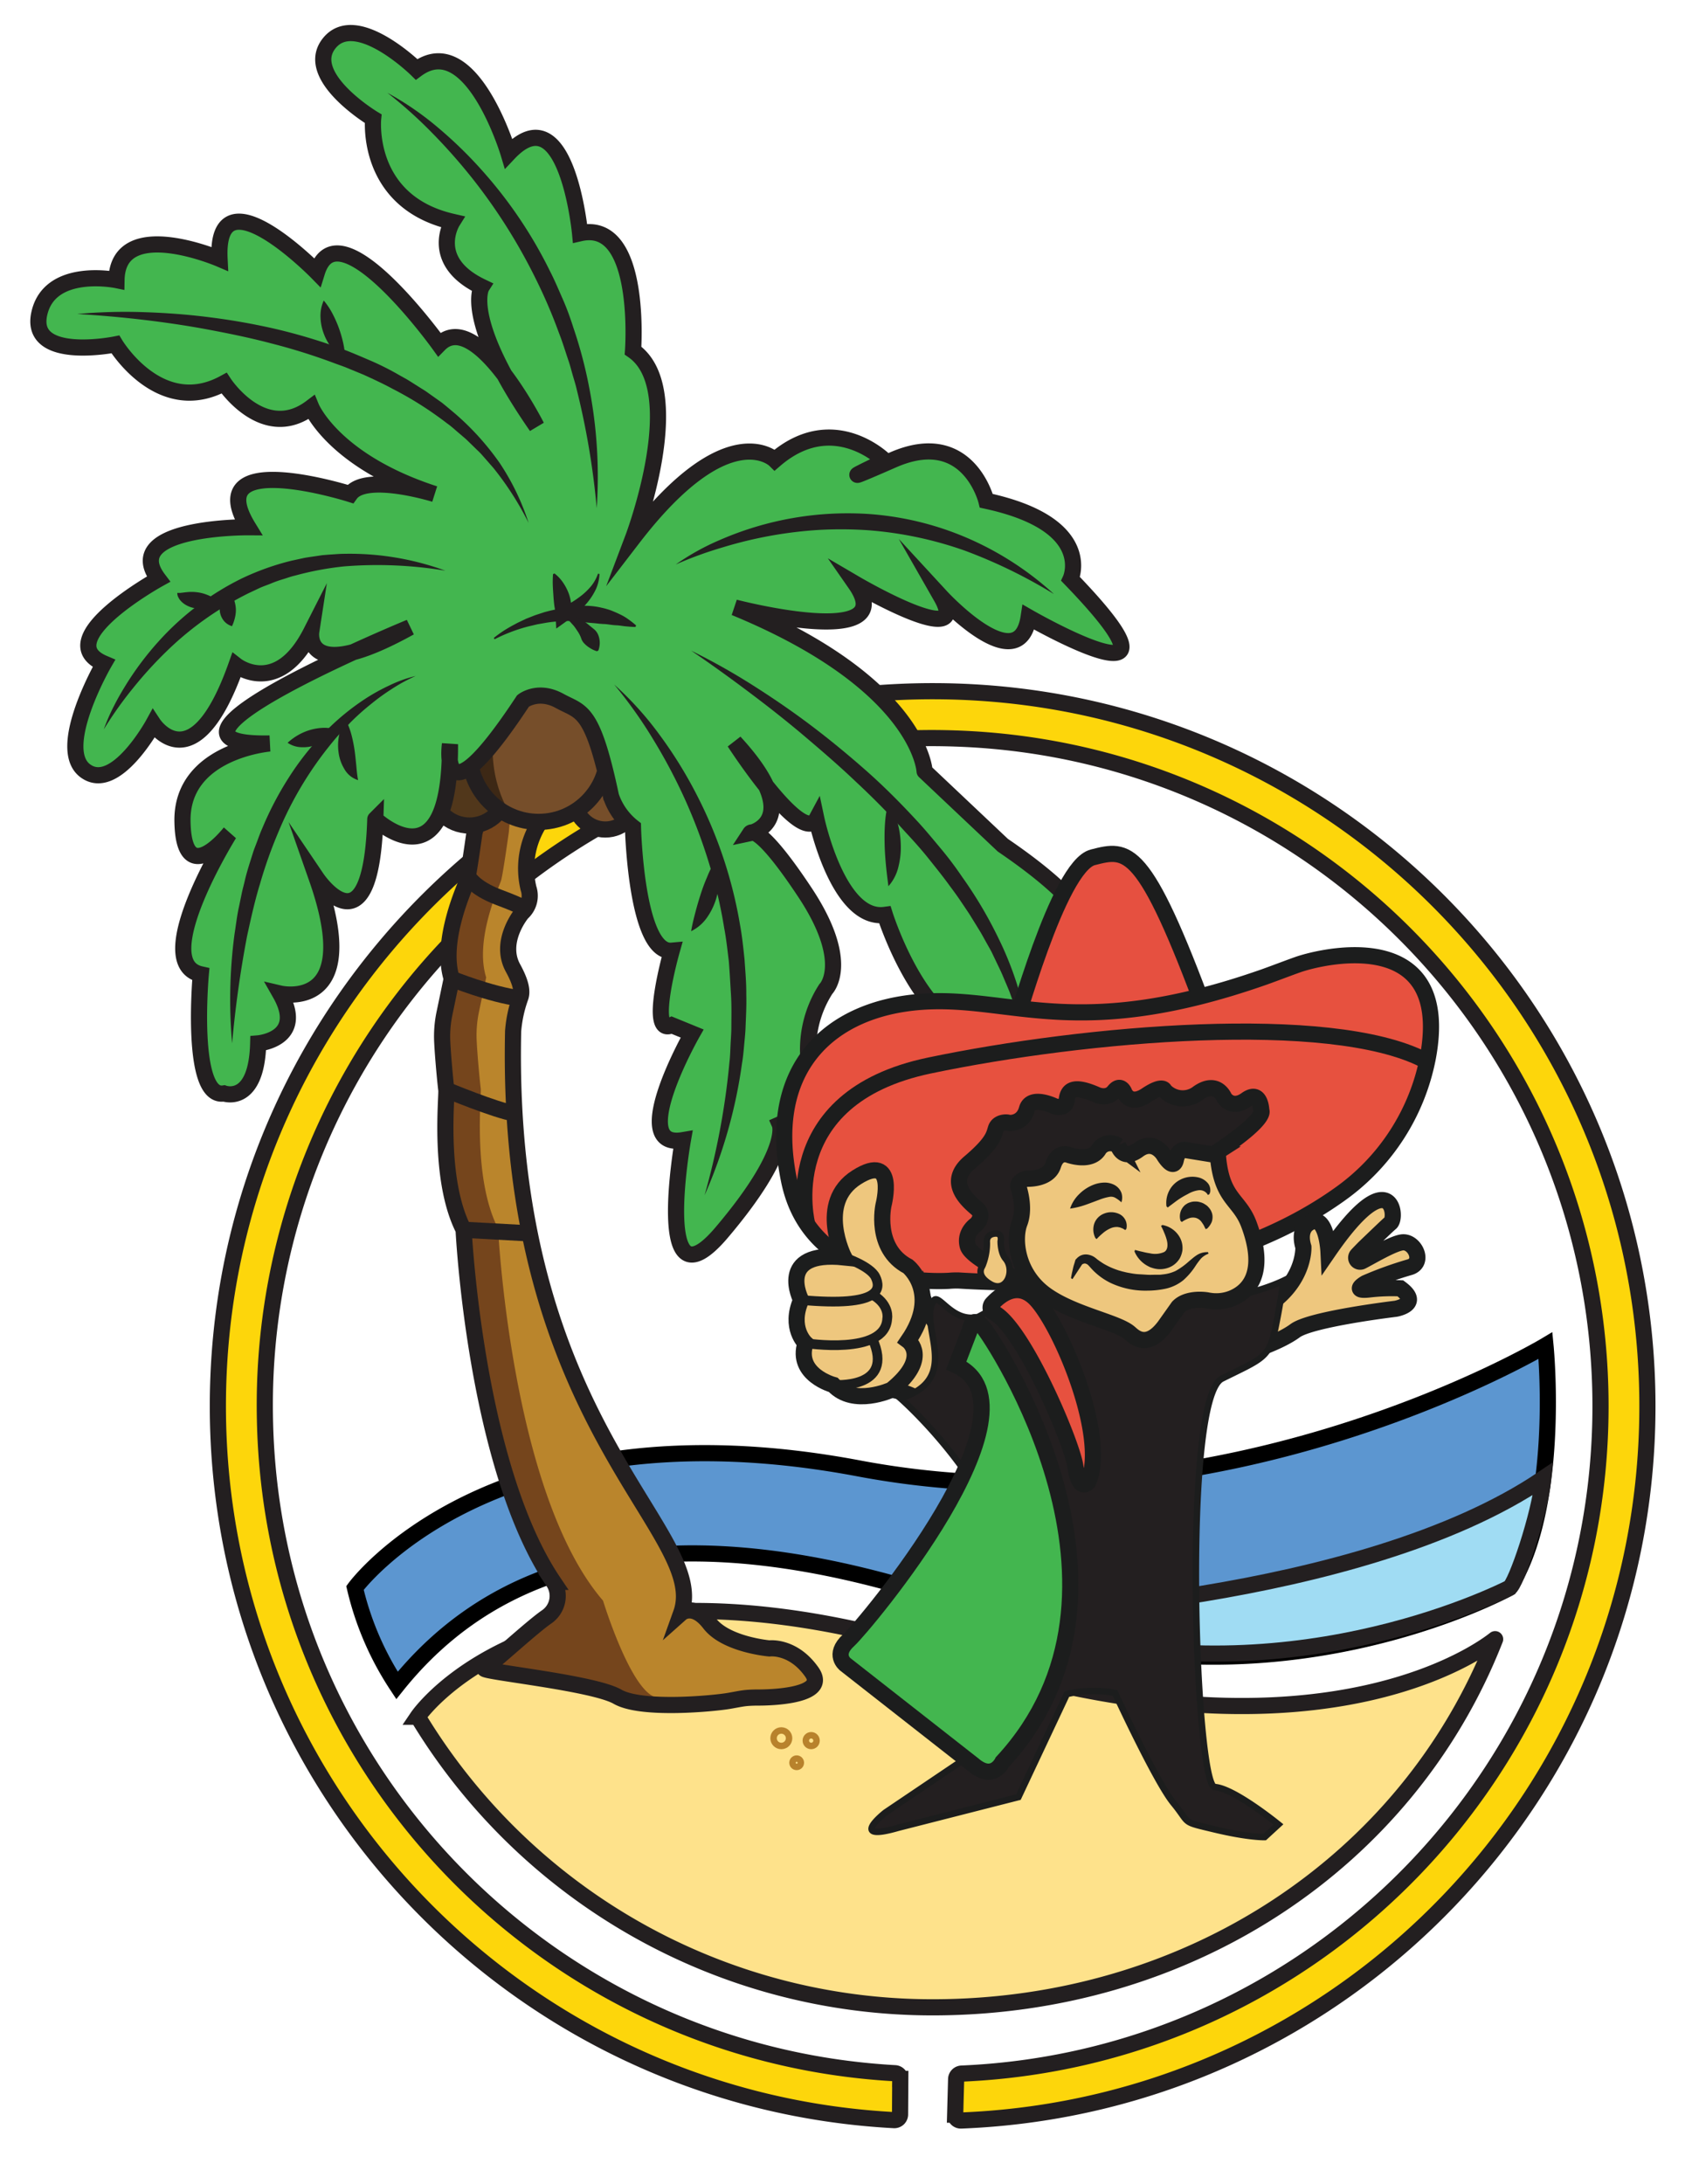 <svg xmlns="http://www.w3.org/2000/svg" viewBox="0 0 523.74 675.87"><defs><style>.cls-1{fill:#fdd60b;}.cls-1,.cls-10,.cls-13,.cls-2,.cls-5,.cls-8,.cls-9{stroke:#231f20;}.cls-1,.cls-10,.cls-13,.cls-15,.cls-16,.cls-17,.cls-18,.cls-19,.cls-2,.cls-20,.cls-21,.cls-22,.cls-23,.cls-3,.cls-4,.cls-5,.cls-8,.cls-9{stroke-miterlimit:10;}.cls-1,.cls-10,.cls-13,.cls-15,.cls-16,.cls-17,.cls-18,.cls-2,.cls-21,.cls-22,.cls-4,.cls-5,.cls-8,.cls-9{stroke-width:5px;}.cls-2{fill:#fee28b;}.cls-17,.cls-19,.cls-3,.cls-8{fill:none;}.cls-3{stroke:#b8822c;}.cls-20,.cls-23,.cls-3{stroke-width:2px;}.cls-4{fill:#5c96d0;stroke:#000;}.cls-5{fill:#a0dcf3;}.cls-6{fill:#75451c;}.cls-7{fill:#ba852c;}.cls-9{fill:#51371b;}.cls-10,.cls-11{fill:#764e2a;}.cls-12{fill:#3d2815;}.cls-13,.cls-21{fill:#43b64f;}.cls-14,.cls-20,.cls-22{fill:#231f20;}.cls-15{fill:#e65040;}.cls-15,.cls-16,.cls-17,.cls-18,.cls-19,.cls-20,.cls-21,.cls-22,.cls-23{stroke:#1c1d1d;}.cls-16{fill:#e7513f;}.cls-18,.cls-23{fill:#eec77e;}.cls-19{stroke-width:3px;}.cls-24{fill:#1c1d1d;}</style></defs><g id="circle-background"><path class="cls-1" d="M278.22,214.13C165,219.35,73.56,310.27,67.74,423.46c-6.34,123.43,88.53,226.18,209,232.61a1.77,1.77,0,0,0,1.86-1.76l.07-11a1.74,1.74,0,0,0-1.66-1.76c-107.39-6-192.89-94-195-202.35A206.43,206.43,0,0,1,295.79,228.53c110.89,3.74,199.63,94.81,199.63,206.61,0,111.17-87.75,201.84-197.77,206.53a1.77,1.77,0,0,0-1.69,1.71l-.3,11a1.76,1.76,0,0,0,1.83,1.81C415.6,651.6,509.94,554.38,509.94,435.14,509.94,309.47,405.18,208.28,278.22,214.13Z"/><path class="cls-2" d="M296,512.67c-126.75-40.42-166.68,18.57-166.68,18.57h0a186,186,0,0,0,159.36,89.92c78.87,0,147-44.69,174.12-113.92C462.88,507.05,413.07,550,296,512.67Z"/><g id="grains"><circle class="cls-3" cx="241.85" cy="537.89" r="2.4"/><circle class="cls-3" cx="251.09" cy="538.63" r="1.66"/><circle class="cls-3" cx="246.6" cy="545.48" r="1.29"/></g><path class="cls-4" d="M467.19,491.39s-74,40.78-158,9.37-148-27-186.31,20.79a93.32,93.32,0,0,1-13-30.16s42.56-58.39,155.94-37,212.57-38,212.57-38C478.72,419.8,482.83,466.64,467.19,491.39Z"/><path class="cls-5" d="M309.9,499.85s111-3.8,167.81-42.34c-1.17,11.44-8.48,32.87-10.52,33.88C452.28,498.78,383.54,527.68,309.9,499.85Z"/><g id="palm-tree"><g id="tree-base"><path id="tree-shadow" class="cls-6" d="M234.12,525.3s23,.42,17.18-7.87-13.14-7.33-13.14-7.33-13.4-1.15-18.47-7.71-8.86-3.19-8.86-3.19c9.07-25.3-54.38-57.86-52-179.27a33.65,33.65,0,0,1,2.15-11c.78-1.76.59-4.34-2.17-9.39-4.56-8.32,2.81-17.05,2.81-17.05a7.12,7.12,0,0,0,2-7.57,26.23,26.23,0,0,1,4.57-22s-13.11-26-21.32,4.85c0,0-1.84,13.27-2.42,15.13s-8.28,18.28-4.61,29.95l-2.23,10.7a34.64,34.64,0,0,0-.7,8.86c.27,5.52,1.13,14,1.26,14.8.29,1.78-2.62,27.78,5.35,43.29,0,0,3.59,74,28.31,109.76a6.8,6.8,0,0,1-1.71,9.48c-6.15,4.23-15,10.42-15.54,11.49-.89,1.66-4.07,2.92-4.07,2.92s-4.89,3.89,5,4.89,28.16,1.72,35.66,6,30.21,2.05,34.54,1.29S230.29,525.38,234.12,525.3Z"/><path id="tree-color" class="cls-7" d="M234,524.91s23,.42,17.17-7.87-13.13-7.33-13.13-7.33-13.41-1.15-18.48-7.71-8.85-3.19-8.85-3.19c9.08-25.33-54.53-57.93-52-179.71,0-1.38,1.29-9,2-10.18,1-1.77,1-4.35-2-9.76-4.56-8.32,2.81-17.05,2.81-17.05a7.13,7.13,0,0,0,2-7.57c-1.38-5-.5-14,5.46-22,0,0-9.71-18.57-11.46,4.85,0,0-1.84,13.27-2.43,15.13s-8.27,18.28-4.6,29.95l-2.24,10.7a35.1,35.1,0,0,0-.7,8.86c.27,5.52,1.13,14,1.26,14.8.3,1.78-2.62,27.78,5.36,43.29,0,0,4,82.19,32.5,115.21,0,0,7.62,25,15.13,29.38s19.46,2,23.78,1.29S230.21,525,234,524.91Z"/><g id="tree-strokes"><line class="cls-8" x1="143.53" y1="380.55" x2="163.99" y2="381.67"/><path class="cls-8" d="M138.18,337.26s15.22,6.33,21.12,7.31"/><path class="cls-8" d="M139.85,302.9s11.8,4.82,21.15,6.05"/><path class="cls-8" d="M144.85,271.1s1.57,3.6,9.6,6.6,8.21,3.69,8.21,3.69"/></g><path id="tree-outline" class="cls-8" d="M234.12,525.3s23,.42,17.18-7.87-13.14-7.33-13.14-7.33-13.4-1.15-18.47-7.71-8.86-3.19-8.86-3.19c9.09-25.36-54.66-58-52-180.1a40,40,0,0,1,2.26-10.49c.62-1.75.29-4.32-2.3-9.06-4.56-8.32,2.81-17.05,2.81-17.05a7.12,7.12,0,0,0,2-7.57,26.23,26.23,0,0,1,4.57-22s-13.11-26-21.32,4.85c0,0-1.84,13.27-2.42,15.13s-8.28,18.28-4.61,29.95l-2.23,10.7a34.64,34.64,0,0,0-.7,8.86c.27,5.52,1.13,14,1.26,14.8.29,1.78-2.62,27.78,5.35,43.29,0,0,3.54,73,27.81,109a7.85,7.85,0,0,1-2.1,10.83c-4.48,3.09-15.28,13.08-19.2,16-1.22.92,33.62,4.37,41.12,8.7s30.21,2.05,34.54,1.29S230.29,525.38,234.12,525.3Z"/></g><g id="coconuts"><circle class="cls-9" cx="145.33" cy="243.75" r="11.72"/><circle class="cls-10" cx="187.37" cy="247.11" r="9.58"/><circle class="cls-11" cx="168.2" cy="232.03" r="21.39"/><path class="cls-12" d="M157.05,250.28s-10.23-16.51,0-36.5c0,0-12.31,4.49-10.23,20C146.82,233.77,145.43,244.19,157.05,250.28Z"/><circle class="cls-8" cx="166.72" cy="232.94" r="21.39"/></g><g id="palms"><path id="palm-leaves" class="cls-13" d="M139.28,230.31s-3.75,26.59,22.62-13.41c0,0,4.63-3.7,11.34,0s10.06,2,15.89,29.5a20.5,20.5,0,0,0,6.8,9.57s.94,39.22,12,38.22c0,0-7.61,26.75,0,23.05l6.31,2.58s-20.44,36-2.87,33c0,0-9.55,54,12,28.6s18-33.48,18-33.48,11-4.88,9.07-18.49a34.61,34.61,0,0,1,5.18-23.39s8.09-7.95-6.46-29.9-16.9-18.36-16.9-18.36,17.61-3.72-4.9-28.16c0,0,20.84,32.21,25.35,23.83,0,0,6.69,31.61,21.2,29.64,0,0,9.35,29.69,25.17,35.63,0,0,20.55,37.61,27.08,31.44s8.14-52,8.14-52,18.57-7.73-23.88-36.63l-24.22-22.87S285,211.72,227.44,188c0,0,51.85,13.5,37.36-7.32,0,0,36.44,21.36,26.52,4,0,0,24.05,26.09,27.08,6.33,0,0,54.83,31.46,13-11.84,0,0,7.72-16.9-26.09-24.2,0,0-5.62-22.85-28.9-12.65s-2.42.35-2.42.35-15.88-16.1-34.15-.35c0,0-14.37-14.22-43.89,24.17,0,0,17.38-45.91,0-58,0,0,3-40.74-16.4-36.31,0,0-4.17-43.78-22.13-24.71,0,0-11.51-38.49-28.47-26,0,0-18.69-18.37-27-8.14s13.55,23.4,13.55,23.4-2.6,25.66,24.53,31.9c0,0-7.59,12.14,9.07,20.12,0,0-6.23,9.76,17,43.2,0,0-18.73-37-30.17-25.37,0,0-31.25-43.49-37.82-22.34,0,0-31.54-32.23-30.15-4.15,0,0-31.56-13.52-31.9,6.59,0,0-20.81-4.27-23.93,10.52s23.58,9.38,23.58,9.38,13.72,22.84,33.65,12c0,0,12.24,18.64,27,7.47,0,0,6.86,16.68,38.18,26.83,0,0-21.35-6.63-26.11,0,0,0-47-14.87-31.58,10.27,0,0-40.14-.27-27.81,16.07,0,0-34,18.83-16.89,26.08,0,0-15.12,26.2-5.78,33.2S47.47,224,47.47,224,60,243,73.15,205.92c0,0,12.82,10,23.18-10.4,0,0-2.61,17,30.55-1.39,0,0-89.58,36.86-43.4,35.94,0,0-27.34,2.25-27,24.07s14.58,3.68,14.58,3.68S46,297.9,62.15,301.5c0,0-3.49,38.72,7.18,36.86,0,0,10.09,3.68,10.59-15.49,0,0,14.85-1.25,6.8-15.41,0,0,26,6.09,11.36-35.65,0,0,16.73,24.74,18.09-18.32C116.17,253.49,139.55,275.51,139.28,230.31Z"/><g id="palm-strokes"><path class="cls-14" d="M119.91,28.72a93.39,93.39,0,0,1,15.52,10.64A132.74,132.74,0,0,1,149,52.5a138.05,138.05,0,0,1,21.22,31.36c1.45,2.82,2.67,5.74,3.95,8.64s2.36,5.88,3.31,8.9a136.55,136.55,0,0,1,4.86,18.32,143.9,143.9,0,0,1,2.37,37.53,240.58,240.58,0,0,0-6.18-36.67c-.33-1.5-.82-3-1.24-4.45s-.8-3-1.29-4.43c-1-2.92-1.87-5.86-3-8.72a161.8,161.8,0,0,0-7.27-16.91A173.56,173.56,0,0,0,146.05,55a178.58,178.58,0,0,0-12.27-13.85A137.93,137.93,0,0,0,119.91,28.72Z"/><path class="cls-14" d="M23.89,97.16a166.25,166.25,0,0,1,20.46-.57c6.83.22,13.66.71,20.45,1.58a205.66,205.66,0,0,1,20.27,3.57,176.77,176.77,0,0,1,19.8,5.86c3.25,1.16,6.41,2.54,9.59,3.9s6.27,2.92,9.27,4.66l2.27,1.27c.74.44,1.47.91,2.2,1.37l2.2,1.39c.74.45,1.47.91,2.17,1.43l4.23,3c1.35,1.08,2.67,2.21,4,3.32a82.83,82.83,0,0,1,13.9,15.38,74.55,74.55,0,0,1,8.92,18.49,93.8,93.8,0,0,0-10.89-17l-3.31-3.78a21,21,0,0,0-1.74-1.79l-1.79-1.75c-.6-.57-1.18-1.17-1.8-1.73l-1.9-1.62c-1.28-1.07-2.48-2.22-3.86-3.17a108.89,108.89,0,0,0-16.85-10.67c-2.93-1.59-6-3-9-4.37l-4.64-1.91c-1.53-.66-3.13-1.16-4.69-1.76a186.51,186.51,0,0,0-19.21-6c-6.49-1.72-13.09-3.07-19.72-4.31s-13.33-2.21-20-3S30.69,97.57,23.89,97.16Z"/><path class="cls-14" d="M32.12,225.71a60.22,60.22,0,0,1,3.2-7.33c1.2-2.39,2.56-4.69,4-7A93.67,93.67,0,0,1,49,198.58,85.17,85.17,0,0,1,74.84,179a79.82,79.82,0,0,1,15.38-5.49l4-.87c1.34-.24,2.69-.41,4-.61.67-.09,1.34-.22,2-.27l2-.16c1.36-.07,2.71-.21,4.06-.22a86.6,86.6,0,0,1,31.57,5.21,129,129,0,0,0-31.33-1.32,94.37,94.37,0,0,0-15.17,2.84c-1.26.28-2.46.74-3.69,1.11s-2.44.78-3.63,1.28-2.4.89-3.57,1.41L77,183.54a100,100,0,0,0-25.18,17.75,124.35,124.35,0,0,0-10.55,11.54A118,118,0,0,0,32.12,225.71Z"/><path class="cls-14" d="M128.65,209.19a52.35,52.35,0,0,0-7.35,4,67.63,67.63,0,0,0-6.73,4.9,73.45,73.45,0,0,0-6.15,5.53L107,225.13l-1.41,1.51c-1,1-1.84,2-2.73,3.09A110.07,110.07,0,0,0,86,257.89a138,138,0,0,0-5.51,15.59c-1.63,5.29-2.81,10.71-4,16.14a332,332,0,0,0-4.64,33.25A153.77,153.77,0,0,1,72.6,289c.45-2.81.75-5.64,1.38-8.43l.86-4.18c.29-1.4.7-2.77,1-4.16.66-2.78,1.57-5.49,2.42-8.22.43-1.37,1-2.69,1.47-4s1-2.69,1.58-4a100.56,100.56,0,0,1,8-15.26,86,86,0,0,1,10.62-13.56,74.18,74.18,0,0,1,13.21-11,60.71,60.71,0,0,1,7.49-4.13A39.24,39.24,0,0,1,128.65,209.19Z"/><path class="cls-14" d="M190.12,211.83a100.66,100.66,0,0,1,14.21,15.79,134.17,134.17,0,0,1,11.24,18.15,137.49,137.49,0,0,1,13.52,40.55c.65,3.53,1,7.1,1.38,10.65.23,3.58.57,7.14.53,10.72.11,3.58-.11,7.15-.24,10.72-.09,1.78-.29,3.56-.45,5.34s-.32,3.55-.63,5.31a152.38,152.38,0,0,1-11.59,40.83,228.47,228.47,0,0,0,7.71-41.26c.21-1.72.25-3.47.33-5.2s.23-3.47.25-5.21c0-3.47.11-6.94-.11-10.41s-.39-6.92-.67-10.37c-.43-3.43-.78-6.88-1.44-10.29a145,145,0,0,0-4.75-20.21,165.17,165.17,0,0,0-7.34-19.48A169,169,0,0,0,202.31,229,139.68,139.68,0,0,0,190.12,211.83Z"/><path class="cls-14" d="M213.93,201.34a202.26,202.26,0,0,1,19.16,10.76c6.19,3.93,12.26,8.08,18.11,12.51s11.54,9.12,17.06,14S279,248.76,284,254.18c2.51,2.71,4.85,5.58,7.22,8.41s4.59,5.8,6.67,8.87a130.1,130.1,0,0,1,11.29,19.12,102.19,102.19,0,0,1,7.54,20.86,84.58,84.58,0,0,1,2.18,21.92,106.2,106.2,0,0,0-4.55-21.25L312.52,307c-.67-1.67-1.4-3.32-2.1-5s-1.52-3.26-2.28-4.89L307,294.72c-.4-.8-.87-1.58-1.3-2.37-.9-1.56-1.71-3.15-2.67-4.68l-2.83-4.59c-1-1.52-2-3-3-4.48s-2.07-2.94-3.15-4.38c-2.1-2.92-4.37-5.72-6.62-8.54s-4.66-5.5-7.12-8.14q-7.25-8.06-15.2-15.46c-5.24-5-10.73-9.73-16.27-14.42s-11.27-9.18-17.09-13.55S220,205.46,213.93,201.34Z"/><path class="cls-14" d="M209.17,174.68a74.6,74.6,0,0,1,13.69-7.6,99.05,99.05,0,0,1,46.39-8A93.71,93.71,0,0,1,300,166.74a96.29,96.29,0,0,1,26.23,17.09,157,157,0,0,0-27.67-13.47,115.81,115.81,0,0,0-29.64-6.26,121.7,121.7,0,0,0-15.16-.13,128.81,128.81,0,0,0-15.12,1.8,130.8,130.8,0,0,0-14.9,3.6A119.39,119.39,0,0,0,209.17,174.68Z"/><path class="cls-14" d="M185.56,177.61a12.65,12.65,0,0,1-1,4.48,19.5,19.5,0,0,1-2.45,4,25.43,25.43,0,0,1-3.2,3.36,43.82,43.82,0,0,1-3.73,2.91l-3,2.15-.24-4.44c0-.89-.24-1.79-.36-2.73s-.21-1.93-.28-3-.15-2.08-.19-3.18a31.84,31.84,0,0,1,.07-3.49l.45-.22a12,12,0,0,1,2.52,2.63,15.63,15.63,0,0,1,1.72,3.13,12.44,12.44,0,0,1,.89,3.54,13.06,13.06,0,0,1-.36,3.85l-3.26-2.28a19.56,19.56,0,0,0,3.63-1.82,31.93,31.93,0,0,0,3.41-2.37,20.22,20.22,0,0,0,2.93-2.92,13,13,0,0,0,2-3.69Z"/><path class="cls-14" d="M152.86,197.4a35.79,35.79,0,0,1,4.81-3.28c.84-.5,1.71-.93,2.56-1.4l2.66-1.26,2.74-1.08,2.81-.92a47.44,47.44,0,0,1,5.82-1.26c2-.37,4-.52,6-.72a21.83,21.83,0,0,1,6,.59,22.51,22.51,0,0,1,2.91.84c.94.38,1.87.77,2.77,1.22a15,15,0,0,1,2.6,1.55,25.29,25.29,0,0,1,2.37,1.87l-.21.46c-1,0-2-.1-3-.19s-1.87-.28-2.82-.32-1.85-.17-2.75-.29a10.11,10.11,0,0,0-1.36-.11l-1.35-.1c-1.79-.24-3.58-.26-5.36-.58a38.11,38.11,0,0,0-5.45-.24,44.13,44.13,0,0,0-5.49.52l-2.74.48-2.72.64a50.36,50.36,0,0,0-10.56,4Z"/><path class="cls-14" d="M174.15,190.08a9.28,9.28,0,0,1,4.3.88l1,.5,1,.56c.59.43,1.21.86,1.76,1.34l1.75,1.42a4.55,4.55,0,0,1,1.25,1.79,6.69,6.69,0,0,1,0,4.74l-.45.21a8.28,8.28,0,0,1-2.23-1.05,7.78,7.78,0,0,1-1.57-1.25,4,4,0,0,1-1-1.51,9,9,0,0,0-.76-1.7c-.3-.54-.66-1-1-1.54l-.55-.75L177,193a11,11,0,0,0-2.92-2.44Z"/><path class="cls-14" d="M107,222.75a22.37,22.37,0,0,1,1.84,4.83,43.59,43.59,0,0,1,.91,4.55c.22,1.49.35,3,.5,4.43s.23,2.95.59,4.85a7.37,7.37,0,0,1-4.29-3.52,13,13,0,0,1-1.74-5,15.46,15.46,0,0,1,.12-5.17A11.85,11.85,0,0,1,107,222.75Z"/><path class="cls-14" d="M103.92,225.71a9.76,9.76,0,0,1-3,3.23,12.44,12.44,0,0,1-3.6,1.77,11.63,11.63,0,0,1-4.05.51,7.83,7.83,0,0,1-4.24-1.37,18.21,18.21,0,0,1,3.41-2.47,17.17,17.17,0,0,1,3.43-1.46,16.63,16.63,0,0,1,3.73-.67A12.67,12.67,0,0,1,103.92,225.71Z"/><path class="cls-14" d="M71.81,183.42c.37,1.3.67,2.13.86,2.92a9.58,9.58,0,0,1,.34,2.14,9.71,9.71,0,0,1-.2,2.26,11.41,11.41,0,0,1-.35,1.36,12,12,0,0,1-.65,1.67A5.15,5.15,0,0,1,69,191.72a5.83,5.83,0,0,1-.14-6.29A4.16,4.16,0,0,1,71.81,183.42Z"/><path class="cls-14" d="M67.41,186A7.44,7.44,0,0,1,64.05,188a8.68,8.68,0,0,1-3.51.23,8,8,0,0,1-3.46-1.31,6.31,6.31,0,0,1-1.48-1.4,9,9,0,0,1-.53-.95,3.6,3.6,0,0,1-.2-1.1h1l.86-.1c.57-.08,1-.12,1.55-.17a13.69,13.69,0,0,1,2.93.1,11.87,11.87,0,0,1,3,.81A10.74,10.74,0,0,1,67.41,186Z"/><path class="cls-14" d="M106.83,111a11,11,0,0,1-4.14-3.34,16,16,0,0,1-2.48-4.44,15.74,15.74,0,0,1-1-5,11.44,11.44,0,0,1,1-5.22,22,22,0,0,1,2.82,4.27,36.5,36.5,0,0,1,1.86,4.23,37.34,37.34,0,0,1,1.3,4.44A24.84,24.84,0,0,1,106.83,111Z"/><path class="cls-14" d="M221.61,266a15.5,15.5,0,0,1,1,6.24,22.54,22.54,0,0,1-1,6.09A20.46,20.46,0,0,1,218.8,284a13,13,0,0,1-4.87,4.16c.37-2.21.85-4.05,1.33-5.89s1-3.61,1.57-5.39,1.21-3.56,2-5.36A33.69,33.69,0,0,1,221.61,266Z"/><path class="cls-14" d="M275,248.33a20,20,0,0,1,2.82,6.27,27.48,27.48,0,0,1,1,6.63,24.23,24.23,0,0,1-.67,6.76,13.85,13.85,0,0,1-3.15,6.25c-.31-2.39-.57-4.46-.77-6.57s-.35-4.18-.4-6.28-.05-4.23.1-6.39A33,33,0,0,1,275,248.33Z"/></g></g></g></g><g id="tacoman"><g id="sombrero"><path class="cls-15" d="M313.26,319.9c.75-.85,14.23-51.84,25-54.6S354,261.23,373.45,314Z"/><path class="cls-16" d="M442,327.15a67.51,67.51,0,0,1-27.28,42.4c-19.9,14.24-56.58,30.51-118.06,26.69a27.53,27.53,0,0,0-3,.11c-6.16.33-42.87.93-49.42-31.05C237,330.36,257,312,285.36,310c27.9-1.94,48,12.68,106.06-7.71,2.57-.91,9.45-3.53,11.09-4.05C413.23,294.86,449.21,288.27,442,327.15Z"/><path class="cls-17" d="M249.9,379s-10.38-39.22,37.84-49.29,123.78-16.62,153-1.78"/></g><path id="right-hand" class="cls-18" d="M387,418.18s8.93-2.74,13.9-6.4S432,405,432,405s8.19-1.39,1.47-6.33a61,61,0,0,0-9.74.36c-5.63.63-1-2-1-2a113.89,113.89,0,0,1,13.36-4.83c5-1.24,2.05-7.88-1.77-7.77-2.74.08-9.91,4.41-12.76,5.86a1.21,1.21,0,0,1-1.54-1.78c.2-.27,2.2-2.31,2.51-2.61,2.26-2.15,7.18-6.92,7.86-7.43,2.21-1.67.34-19.58-19.18,8.78,0,0-.61-12.41-6.14-8.7,0,0-3.34,1.71-1.62,7.35,0,0,.6,11.3-12.74,19.1S387,418.18,387,418.18Z"/><g id="left-hand"><path class="cls-18" d="M285.59,401.31s3.49,11.51,10.49,12.7l-8.3,21.44a23.57,23.57,0,0,0-11.85-5.4Z"/><path class="cls-18" d="M273.49,372.86s-3.06,13.46,7.6,19.05c0,0,10.14,8.24,0,23,0,0,7.07,5.21-5.16,15.16,0,0-11.68,5.37-18-1.52,0,0-11.74-3.15-8.61-12.91,0,0-5.14-4.73-1.35-13.35,0,0-8-15.43,13.32-13.2,0,0-8.65-16.89,3.92-24.8S273.49,372.86,273.49,372.86Z"/><path class="cls-19" d="M261.25,389.07s8.16,2.71,9.76,6.12,2.19,9.39-23.08,7.08"/><path class="cls-19" d="M249.28,415.62s24.72,3.95,25.35-7.56c0,0,.87-4.05-4.12-7.15"/><path class="cls-19" d="M257.89,428.53s19.34,1.61,12.17-14.21"/></g><g id="clothes"><path class="cls-20" d="M395.73,564.57S382,553.38,376,553s-10.22-120.17,2.24-126.38,14.62-6.34,16.53-15.66,2.48-14.63,2.48-14.63S357.05,416.12,340,381.25a182,182,0,0,1-37.26,26.28c-8,1.9-12.2-7.62-13.77-5-4.76,7.89,9.19,24-10.23,30.19,0,0,25,21.86,33.1,48.24s-7.21,59.31-7.21,59.31l-30.53,20.59s-11.94,9.32,3.92,4.74l37.22-9.49,15-31.88a35.49,35.49,0,0,1,14.91-.34s12.66,27.47,18.09,34.08,2.15,5.6,12.77,8.14,15.46,2.37,15.46,2.37Z"/><path class="cls-21" d="M296,422.53l4.15-10.81s.67-5,4-1.2,55.23,81.71,6.14,134.72c0,0-2.85,6.18-9.06.8l-39.57-31s-3.89-3,1-7.46S324.25,435.57,296,422.53Z"/><path class="cls-16" d="M307.57,406.18a1.75,1.75,0,0,1-.46-2.76c2.63-2.85,7.59-6.61,12.75-2.11,7.55,6.59,23.26,42.88,17,57.29,0,0-2.76,3.61-4-4.89C331.68,446,316.46,410.5,307.57,406.18Z"/></g><g id="head"><path id="hair" class="cls-22" d="M317.71,397.08s-17-7.28-18.16-11.51,2.6-6.66,2.6-6.66,2.82-2.65.22-4.92-9.61-8-2.26-14.24,7.5-8.48,8.16-10.52,3.31-2,3.79-1.81,4.55.34,5.8-4.18,8.59-.9,8.59-.9,3.41,1.13,3.74-1.92,2-4.86,9.37-1.59c0,0,3.2,1.47,5.26-1.11S348,338,348,338s1.57,4.45,6.82.93,5.66-1.48,5.66-1.48a7.71,7.71,0,0,0,10.37.8c5.93-4.15,8.14,1.49,8.14,1.49s2.29,3.77,6.78.55,4.66,3.43,4.66,3.43,2,2.45-14.88,13.53a40.72,40.72,0,0,0-18.32,28.32Z"/><path class="cls-18" d="M315.15,367s2.37,6.44.45,11.42-1,15.71,8.14,22.27c8.53,6.1,22,8.42,25.88,11.75,1.4,1.2,5.32,5.3,10.83-2l4.26-6c2.26-2.38,6.7-2.47,9.23-2a13.25,13.25,0,0,0,7.35-.65c5-2,11-7.59,5.29-22.92-3-8-8.47-7.57-9.6-21.37l-10-1.62s-2.24-.62-3,3-3.78-1.48-3.78-1.48-3-5.14-7.85-1.55-6.24-1.28-6.24-1.28a4.16,4.16,0,0,0-6.11,1.32c-2.6,3.89-9.15,1.51-9.15,1.51s-3.39-1.48-4.86,3.16-8.37,4.19-8.37,4.19S315.26,365.4,315.15,367Z"/><path class="cls-23" d="M309.75,384.12s-.09,3.47,1.52,5.39c3.05,3.63.3,10.71-4.61,7.92-3.93-2.24-3.22-4.51-2.78-5.32a5.68,5.68,0,0,0,.43-.94,18.28,18.28,0,0,0,1.16-6.61c-.26-3.09,3-2.85,3-2.85S310.24,381.69,309.75,384.12Z"/><path class="cls-24" d="M331.52,395.53c.07-.49.17-1,.26-1.44s.22-.94.32-1.41.21-.94.36-1.38l.41-1.35,0-.09.27-.28.36-.37a2.42,2.42,0,0,1,.31-.25,3.48,3.48,0,0,1,.69-.43,3.86,3.86,0,0,1,1.73-.35,5.18,5.18,0,0,1,2.86,1.07c.32.25.66.56.79.63l.52.38c.36.22.69.46,1,.66a22,22,0,0,0,4.28,2,11,11,0,0,0,1.11.35,10.59,10.59,0,0,0,1.14.3c.74.21,1.53.33,2.31.47s1.57.24,2.39.28,1.64.1,2.47.15,1.71,0,2.51,0c.39,0,.79,0,1.17,0s.76-.05,1.12-.1a12.22,12.22,0,0,0,4-1.08,22.14,22.14,0,0,0,4.15-3l1.2-1a12.68,12.68,0,0,1,1.39-1,5.79,5.79,0,0,1,3.3-.81l.14.48a6.13,6.13,0,0,0-2.3,1.47,22,22,0,0,0-1.7,2.27,21.15,21.15,0,0,1-3.8,4.46,13.28,13.28,0,0,1-5.32,2.59,27.49,27.49,0,0,1-5.84.64A25.3,25.3,0,0,1,343.77,397a19.64,19.64,0,0,1-4.85-3.33c-.71-.64-1.39-1.46-2-2.1a1.87,1.87,0,0,0-1-.57,1.37,1.37,0,0,0-1,.31l.05-.07-3,4.58Z"/><path class="cls-24" d="M359.8,379.07a7.73,7.73,0,0,1,5.23,3.55,6.74,6.74,0,0,1,1,3.88q0,.33-.06.66c-.05.24-.11.48-.17.72a7.38,7.38,0,0,1-.6,1.49,6.87,6.87,0,0,1-2.32,2.35,7.54,7.54,0,0,1-4.51,1,8.26,8.26,0,0,1-1.66-.35c-.25-.09-.51-.16-.75-.26l-.67-.34a9.13,9.13,0,0,1-4.12-4.51l.15-.47c.78.2,1.54.42,2.31.57a21,21,0,0,0,2.31.47,7,7,0,0,0,4.36-.37c1.22-.61,1.24-2.34.85-3.78a15,15,0,0,0-.77-2.19,18,18,0,0,0-1-2.13Z"/><path class="cls-24" d="M339.08,383.14a5.82,5.82,0,0,1-.34-4.56,5.16,5.16,0,0,1,2.81-2.95,5.9,5.9,0,0,1,5,.09,4.05,4.05,0,0,1,2.11,4.54l-.33.38-.57-.34a1.81,1.81,0,0,0-.58-.27,4.19,4.19,0,0,0-.59-.22l-.6-.11a4.72,4.72,0,0,0-2.41.48,8.88,8.88,0,0,0-2.19,1.41,19.76,19.76,0,0,0-1.94,1.84Z"/><path class="cls-24" d="M365.42,377.79a4.68,4.68,0,0,1,1-4.52,5.18,5.18,0,0,1,.41-.4c.16-.12.33-.23.5-.34a4.15,4.15,0,0,1,1.19-.51,4.28,4.28,0,0,1,1.42-.21,4.67,4.67,0,0,1,1.55.21,4.47,4.47,0,0,1,1.45.63,7.4,7.4,0,0,1,.65.44,4.1,4.1,0,0,1,.51.51,4.6,4.6,0,0,1,1.17,2.27,4.69,4.69,0,0,1-.18,2.23,6.19,6.19,0,0,1-1.44,2.09l-.47.15-.56-1.15a12.22,12.22,0,0,0-.66-1,3.33,3.33,0,0,0-1.79-1.31A3.67,3.67,0,0,0,368,377a9.38,9.38,0,0,0-2.19,1.15Z"/><path class="cls-24" d="M331.23,374a11.08,11.08,0,0,1,2.86-4.52,12.83,12.83,0,0,1,4.5-2.9,9.9,9.9,0,0,1,2.9-.62,6.53,6.53,0,0,1,3.31.64,4.66,4.66,0,0,1,2.32,2.52,4.6,4.6,0,0,1,0,2.93,10.17,10.17,0,0,0-2-1.45,2.73,2.73,0,0,0-1.56-.26,15.74,15.74,0,0,0-3.28.92c-1.27.47-2.65,1-4.13,1.53A25,25,0,0,1,331.23,374Z"/><path class="cls-24" d="M361.07,373.3a8.23,8.23,0,0,1,1-5.12,7.79,7.79,0,0,1,3.26-3.12,8.15,8.15,0,0,1,5.47-.74,5.48,5.48,0,0,1,3.17,1.93,3.41,3.41,0,0,1,.65,1.69,3.79,3.79,0,0,1,0,.83,3.45,3.45,0,0,1-.28.78l-.45.23a2.86,2.86,0,0,0-2.84-1.47,9,9,0,0,0-3.38,1.19,24.79,24.79,0,0,0-3.2,1.91c-.51.36-1,.74-1.51,1.12s-1,.74-1.5,1.13Z"/></g></g></svg>